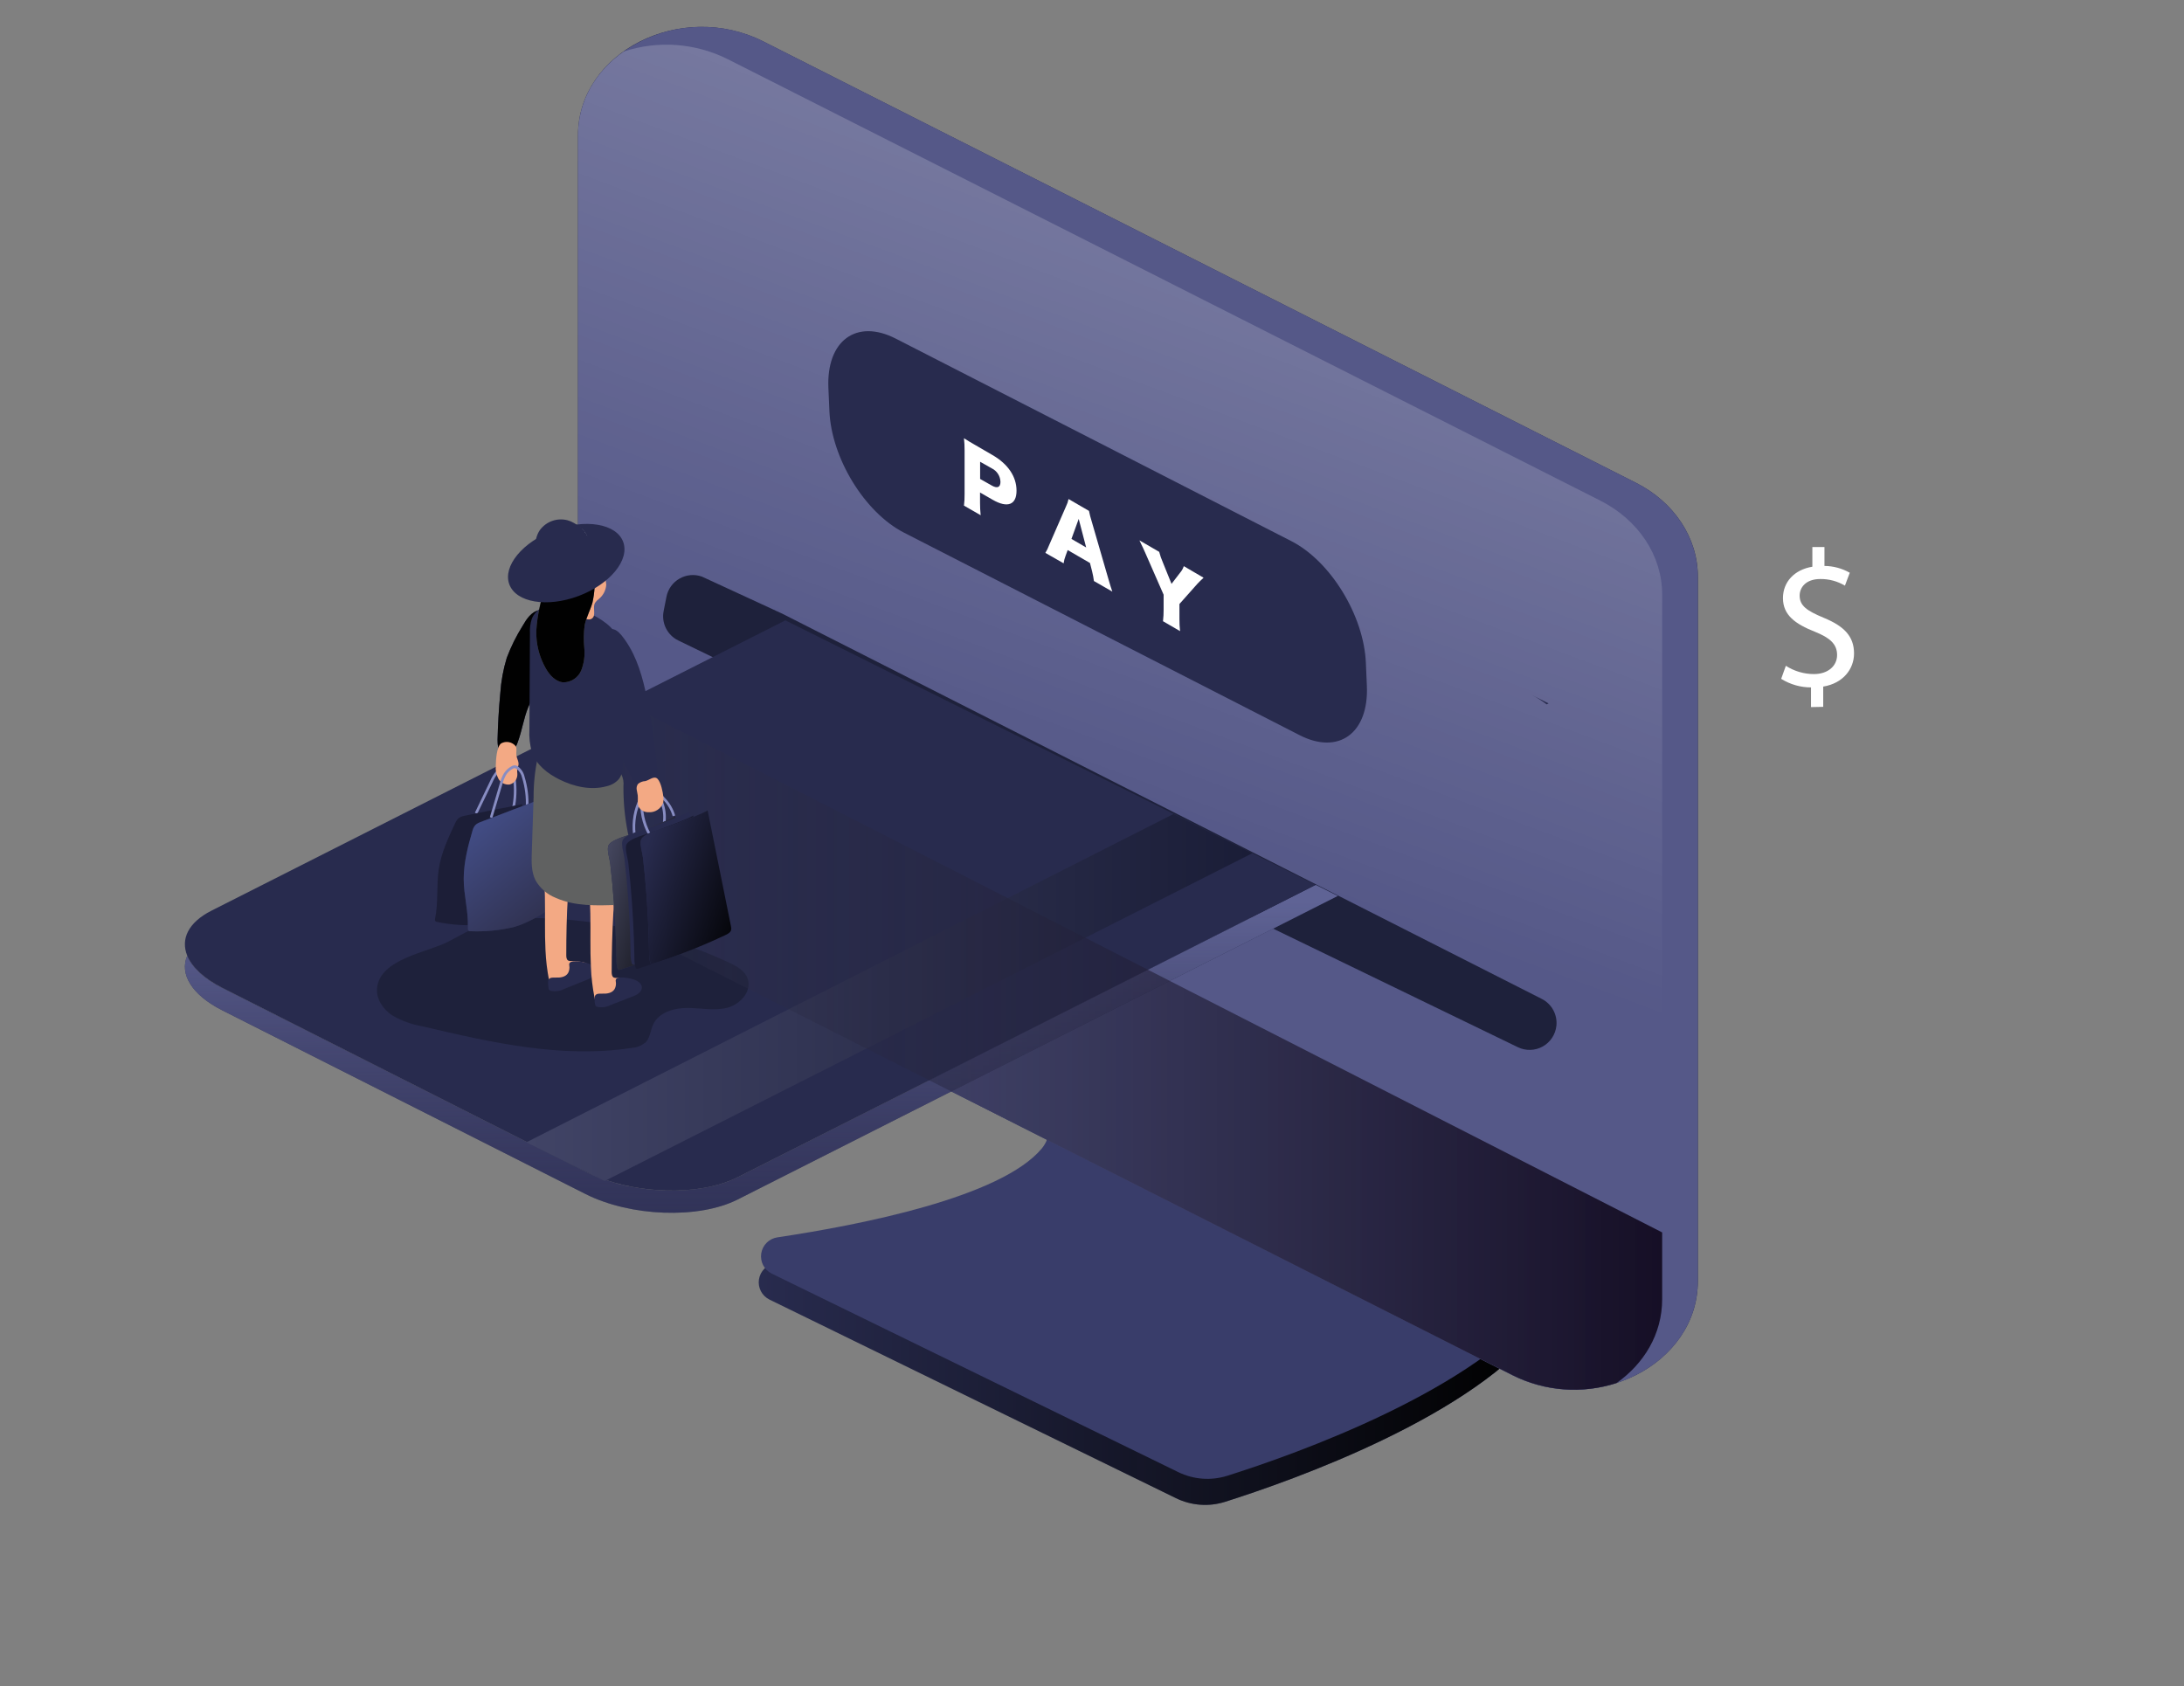 <?xml version="1.0" encoding="UTF-8" standalone="no"?><!-- Generator: Gravit.io --><svg xmlns="http://www.w3.org/2000/svg" xmlns:xlink="http://www.w3.org/1999/xlink" style="isolation:isolate" viewBox="0 0 527.26 407.09" width="527.26pt" height="407.09pt"><rect x="0" y="0" width="527.26" height="407.09" fill="#808080" stroke="none"/><defs><clipPath id="_clipPath_EhtouUIix3X1Z6zLaQTknLKsF7xdsK8I"><rect width="527.26" height="407.09"/></clipPath></defs><g clip-path="url(#_clipPath_EhtouUIix3X1Z6zLaQTknLKsF7xdsK8I)"><path d=" M 302.67 209.33 C 302.67 209.33 393.11 291.98 372.74 319.53 C 356.29 341.8 312.06 357.41 295.74 362.58 C 291.822 363.816 287.579 363.497 283.89 361.69 L 185.76 313.75 C 183.941 312.853 182.915 310.879 183.227 308.876 C 183.538 306.872 185.115 305.302 187.12 305 C 207.17 302 241 295.37 250.91 283.6 C 265.29 266.53 197.61 200.35 197.61 200.35 L 302.67 209.33 Z " fill="rgb(40,43,78)"/><linearGradient id="_lgradient_18" x1="-0" y1="0.5" x2="1" y2="0.5" gradientTransform="matrix(192.557,0,0,162.971,183.171,200.35)" gradientUnits="userSpaceOnUse"><stop offset="0%" stop-opacity="0" style="stop-color:rgb(1,1,1)"/><stop offset="95%" stop-opacity="1" style="stop-color:rgb(1,1,1)"/></linearGradient><path d=" M 302.67 209.33 C 302.67 209.33 393.11 291.98 372.74 319.53 C 356.29 341.8 312.06 357.41 295.74 362.58 C 291.822 363.816 287.579 363.497 283.89 361.69 L 185.76 313.75 C 183.941 312.853 182.915 310.879 183.227 308.876 C 183.538 306.872 185.115 305.302 187.12 305 C 207.17 302 241 295.37 250.91 283.6 C 265.29 266.53 197.61 200.35 197.61 200.35 L 302.67 209.33 Z " fill="url(#_lgradient_18)"/><path d=" M 303.27 203.04 C 303.27 203.04 393.7 285.69 373.34 313.24 C 356.88 335.51 312.66 351.12 296.29 356.29 C 292.372 357.526 288.129 357.207 284.44 355.4 L 186.31 307.48 C 184.491 306.583 183.465 304.609 183.777 302.606 C 184.088 300.602 185.665 299.032 187.67 298.73 C 207.72 295.73 241.55 289.1 251.46 277.33 C 265.84 260.26 198.16 194.08 198.16 194.08 L 303.27 203.04 Z " fill="rgb(57,61,106)"/><linearGradient id="_lgradient_19" x1="0" y1="0.5" x2="0.858" y2="-0.013" gradientTransform="matrix(119.94,0,0,69.17,244.57,267.88)" gradientUnits="userSpaceOnUse"><stop offset="100%" stop-opacity="0" style="stop-color:rgb(1,1,1)"/><stop offset="100%" stop-opacity="0.01" style="stop-color:rgb(1,1,1)"/></linearGradient><path d=" M 244.57 284.05 L 346.09 337.05 C 346.09 337.05 361.81 328.05 364.51 321.78 C 364.51 321.78 265.24 267.88 265.24 267.88 L 251.46 277.31 L 244.57 284.05 Z " fill="url(#_lgradient_19)"/><path d=" M 365.09 331.98 L 154.47 225.48 C 145.23 220.81 139.54 212.17 139.54 202.83 L 139.54 32.68 C 139.54 12.55 164.42 -0.04 184.32 10.03 L 394.97 116.57 C 404.21 121.24 409.9 129.88 409.9 139.22 L 409.9 309.32 C 409.87 329.48 384.97 342.04 365.09 331.98 Z " fill="rgb(40,43,78)"/><path d=" M 409.88 139.23 L 409.88 309.33 C 409.88 321.13 401.33 330.33 390.25 333.9 C 381.942 336.597 372.906 335.91 365.1 331.99 L 154.46 225.48 C 145.23 220.8 139.54 212.16 139.54 202.83 L 139.54 32.69 C 139.54 24.22 143.94 17.1 150.54 12.45 C 160.503 5.475 173.495 4.545 184.35 10.03 L 394.97 116.57 C 404.18 121.25 409.88 129.87 409.88 139.23 Z " fill="rgb(85,88,136)"/><linearGradient id="_lgradient_20" x1="0.475" y1="0.567" x2="0.844" y2="-0.65" gradientTransform="matrix(261.74,0,0,324.734,139.54,10.788)" gradientUnits="userSpaceOnUse"><stop offset="0%" stop-opacity="0" style="stop-color:rgb(255,255,255)"/><stop offset="66.25%" stop-opacity="0.37" style="stop-color:rgb(255,255,255)"/></linearGradient><path d=" M 401.28 143.53 L 401.28 313.63 C 401.28 322.12 396.86 329.24 390.28 333.9 C 381.972 336.597 372.936 335.91 365.13 331.99 L 154.46 225.48 C 145.23 220.8 139.54 212.16 139.54 202.83 L 139.54 32.69 C 139.54 24.22 143.94 17.1 150.54 12.45 C 158.87 9.704 167.949 10.38 175.78 14.33 L 386.36 120.87 C 395.59 125.55 401.28 134.17 401.28 143.53 Z " fill="url(#_lgradient_20)"/><path d=" M 188.88 148.17 L 372.23 241.17 C 374.617 242.388 376.014 244.943 375.75 247.61 L 375.75 247.61 C 375.542 249.727 374.311 251.607 372.455 252.646 C 370.6 253.685 368.353 253.75 366.44 252.82 L 163.76 154.63 C 161.092 153.338 159.636 150.406 160.22 147.5 L 160.9 144.06 C 161.268 142.211 162.421 140.612 164.06 139.68 C 165.699 138.747 167.662 138.572 169.44 139.2 C 169.44 139.2 188.62 148.04 188.88 148.17 Z " fill="rgb(30,33,59)"/><path d=" M 322.97 216.3 L 178.11 289.58 C 168.68 294.36 152.22 293.75 141.34 288.26 L 53.64 243.91 C 46.22 240.15 43.32 235.11 45.2 230.76 C 46.35 233.54 49.2 236.26 53.64 238.52 L 127.2 275.72 L 137.86 281.08 L 141.34 282.86 C 141.715 283.07 142.107 283.251 142.51 283.4 C 142.991 283.646 143.485 283.867 143.99 284.06 C 144.443 284.263 144.907 284.44 145.38 284.59 C 145.704 284.725 146.039 284.836 146.38 284.92 C 146.99 285.13 147.62 285.33 148.26 285.51 C 148.885 285.72 149.523 285.89 150.17 286.02 C 150.828 286.202 151.496 286.346 152.17 286.45 C 153.49 286.7 154.84 286.93 156.17 287.09 C 156.57 287.14 156.98 287.19 157.41 287.21 C 157.84 287.23 158.41 287.31 158.96 287.34 C 166.08 287.77 173.1 286.75 178.11 284.21 L 317.63 213.63 L 322.97 216.3 Z " fill="rgb(40,43,78)"/><linearGradient id="_lgradient_21" x1="0.467" y1="0.055" x2="0.484" y2="2.334" gradientTransform="matrix(278.327,0,0,79.175,44.643,213.63)" gradientUnits="userSpaceOnUse"><stop offset="0%" stop-opacity="1" style="stop-color:rgb(95,99,149)"/><stop offset="62.917%" stop-opacity="0.004" style="stop-color:rgb(52,50,87)"/></linearGradient><path d=" M 322.97 216.3 L 178.11 289.58 C 168.68 294.36 152.22 293.75 141.34 288.26 L 53.64 243.91 C 46.22 240.15 43.32 235.11 45.2 230.76 C 46.35 233.54 49.2 236.26 53.64 238.52 L 127.2 275.72 L 137.86 281.08 L 141.34 282.86 C 141.715 283.07 142.107 283.251 142.51 283.4 C 142.99 283.63 143.51 283.86 143.99 284.06 C 144.443 284.263 144.907 284.44 145.38 284.59 C 145.72 284.72 146.05 284.82 146.38 284.92 C 146.99 285.13 147.62 285.33 148.26 285.51 C 148.9 285.69 149.53 285.86 150.17 286.02 C 150.81 286.18 151.49 286.32 152.17 286.45 C 153.49 286.7 154.84 286.93 156.17 287.09 C 156.57 287.14 157.01 287.19 157.41 287.21 C 157.81 287.23 158.41 287.31 158.96 287.34 C 166.08 287.77 173.1 286.75 178.11 284.21 L 317.63 213.63 L 322.97 216.3 Z " fill="url(#_lgradient_21)"/><path d=" M 317.63 213.63 L 178.11 284.21 C 170.05 288.31 156.85 288.46 146.38 284.92 C 145.048 284.527 143.753 284.019 142.51 283.4 C 142.107 283.251 141.715 283.07 141.34 282.86 L 137.86 281.08 L 127.2 275.72 L 53.64 238.48 C 49.2 236.22 46.35 233.48 45.2 230.72 C 43.58 226.72 45.43 222.72 51.03 219.87 L 189.6 149.77 L 283.3 196.47 L 302.3 205.96 L 317.63 213.63 Z " fill="rgb(40,43,78)"/><path d=" M 91.02 238.65 C 90.81 241.23 92.49 243.65 94.66 245.12 C 96.909 246.431 99.375 247.328 101.94 247.77 C 118.52 251.67 135.59 255.58 152.43 253 C 153.735 252.929 154.978 252.422 155.96 251.56 C 156.96 250.44 157.04 248.74 157.68 247.35 C 159.02 244.41 162.68 243.35 165.94 243.35 C 169.2 243.35 172.47 244.1 175.6 243.29 C 178.73 242.48 181.6 239.29 180.48 236.21 C 179.76 234.27 177.75 233.21 175.87 232.33 C 159.934 224.951 142.528 221.296 124.97 221.64 C 117.65 221.84 114.31 224.14 108.17 227.36 C 103.24 229.95 91.61 231.48 91.02 238.65 Z " fill="rgb(30,33,59)"/><linearGradient id="_lgradient_22" x1="0" y1="0.5" x2="1" y2="0.5" gradientTransform="matrix(175.25,0,0,88.61,127.07,196.52)" gradientUnits="userSpaceOnUse"><stop offset="0%" stop-opacity="1" style="stop-color:rgb(65,68,102)"/><stop offset="100%" stop-opacity="1" style="stop-color:rgb(26,29,55)"/></linearGradient><path d=" M 283.3 196.52 L 302.32 206 L 146.37 284.93 L 145.99 285.13 L 142.51 283.4 L 137.85 281.08 L 127.07 275.77 L 127.2 275.72 L 283.3 196.52 L 283.3 196.52 Z " fill="url(#_lgradient_22)"/><linearGradient id="_lgradient_23" x1="0" y1="0.5" x2="0.838" y2="1.045" gradientTransform="matrix(4.12,0,0,2.29,369.73,167.76)" gradientUnits="userSpaceOnUse"><stop offset="100%" stop-opacity="0" style="stop-color:rgb(1,1,1)"/><stop offset="100%" stop-opacity="0.077" style="stop-color:rgb(1,1,1)"/></linearGradient><path d=" M 373.85 169.82 L 373.39 170.05 C 372.247 169.17 371.021 168.403 369.73 167.76 L 373.85 169.82 Z " fill="url(#_lgradient_23)"/><path d=" M 373.85 169.82 L 373.39 170.05 C 372.247 169.17 371.021 168.403 369.73 167.76 L 373.85 169.82 Z " fill="rgb(40,43,78)"/><linearGradient id="_lgradient_24" x1="0" y1="0.5" x2="1" y2="0.5" gradientTransform="matrix(261.74,0,0,171.202,139.54,164.32)" gradientUnits="userSpaceOnUse"><stop offset="0%" stop-opacity="0.24" style="stop-color:rgb(47,50,77)"/><stop offset="100%" stop-opacity="1" style="stop-color:rgb(22,15,38)"/></linearGradient><path d=" M 401.28 297.54 L 401.28 313.63 C 401.28 322.12 396.86 329.24 390.28 333.9 C 381.972 336.597 372.936 335.91 365.13 331.99 L 154.46 225.48 C 145.23 220.8 139.54 212.16 139.54 202.83 L 139.54 165.04 L 140.48 164.32 L 401.28 297.54 Z " fill="url(#_lgradient_24)"/><path d=" M 313.73 177.48 L 218.23 128.59 C 208.76 123.74 200.68 110.59 200.23 99.14 L 199.99 93.64 C 199.5 82.22 206.78 76.9 216.25 81.75 L 311.75 130.64 C 321.22 135.48 329.3 148.64 329.75 160.09 L 329.99 165.59 C 330.48 177 323.2 182.33 313.73 177.48 Z " fill="rgb(40,43,78)"/><path d=" M 232.72 122.07 C 232.835 121.141 232.885 120.206 232.87 119.27 L 232.87 108.73 C 232.877 107.751 232.827 106.773 232.72 105.8 C 233.6 106.35 234.28 106.8 235.49 107.47 L 239.62 109.87 C 243.36 112.03 245.41 115.08 245.41 118.47 C 245.41 121.86 243.26 122.75 239.6 120.63 L 236.6 118.9 L 236.6 121.39 C 236.599 122.392 236.65 123.393 236.75 124.39 L 232.72 122.07 Z  M 239.43 117.22 C 240.75 117.98 241.53 117.67 241.53 116.33 C 241.492 114.937 240.683 113.681 239.43 113.07 L 236.62 111.48 L 236.62 115.63 L 239.43 117.22 Z " fill="rgb(255,255,255)"/><path d=" M 264.1 140.28 C 263.993 139.486 263.842 138.698 263.65 137.92 L 263.14 135.92 L 257.76 132.8 L 257.26 134.16 C 257.027 134.752 256.866 135.37 256.78 136 L 252.37 133.48 C 252.73 132.894 253.031 132.275 253.27 131.63 L 257.35 122.27 C 257.634 121.703 257.842 121.101 257.97 120.48 L 262.9 123.34 C 263.068 124.178 263.282 125.006 263.54 125.82 L 267.63 139.92 C 267.99 141.16 268.29 142.14 268.54 142.83 L 264.1 140.28 Z  M 260.42 125.28 L 258.67 130.11 L 262.22 132.17 L 260.42 125.28 Z " fill="rgb(255,255,255)"/><path d=" M 284.74 149.37 C 284.731 150.372 284.781 151.374 284.89 152.37 L 280.77 149.98 C 280.877 149.051 280.927 148.116 280.92 147.18 L 280.92 143.58 L 276.59 133.7 C 276.25 132.89 275.83 132.01 275.08 130.46 L 279.85 133.23 C 280.076 134.106 280.374 134.962 280.74 135.79 L 282.83 140.96 L 284.92 138.24 C 285.314 137.785 285.61 137.254 285.79 136.68 L 290.57 139.48 C 290.02 139.98 289.3 140.68 289.06 140.96 L 284.74 145.82 L 284.74 149.37 Z " fill="rgb(255,255,255)"/><path d=" M 115.22 196.48 L 114.65 196.21 L 118.31 188.59 C 118.659 187.765 119.124 186.994 119.69 186.3 C 120.264 185.654 120.999 185.171 121.82 184.9 C 122.01 184.834 122.209 184.797 122.41 184.79 C 122.734 184.816 123.04 184.95 123.28 185.17 C 124.011 185.917 124.441 186.906 124.49 187.95 C 124.829 190.431 124.731 192.953 124.2 195.4 L 123.58 195.27 C 124.101 192.896 124.199 190.448 123.87 188.04 C 123.839 187.148 123.484 186.298 122.87 185.65 C 122.742 185.519 122.572 185.438 122.39 185.42 L 122.39 185.42 C 122.27 185.422 122.152 185.446 122.04 185.49 C 121.322 185.727 120.679 186.152 120.18 186.72 C 119.655 187.37 119.224 188.09 118.9 188.86 L 115.22 196.48 Z " fill="rgb(136,141,195)"/><path d=" M 126.05 194.09 Q 126.18 198.99 126.43 203.9 C 126.49 208.381 127.114 212.836 128.29 217.16 C 128.521 217.646 128.546 218.205 128.36 218.71 C 128.122 219.037 127.791 219.285 127.41 219.42 C 123.75 221.11 120.01 222.81 116.01 223.28 C 112.512 223.53 108.995 223.298 105.56 222.59 C 105.425 222.577 105.295 222.533 105.18 222.46 C 104.96 222.28 105 221.93 105.06 221.65 C 105.85 217.79 105.34 213.77 105.92 209.87 C 106.5 205.97 108.22 202.27 109.92 198.66 C 110.66 197.09 111.5 197.09 113.19 196.74 L 119.31 195.48 C 119.87 195.36 126.05 194.26 126.05 194.09 Z " fill="rgb(40,43,78)"/><path d=" M 126.05 194.09 Q 126.18 198.99 126.43 203.9 C 126.49 208.381 127.114 212.836 128.29 217.16 C 128.521 217.646 128.546 218.205 128.36 218.71 C 128.122 219.037 127.791 219.285 127.41 219.42 C 123.75 221.11 120.01 222.81 116.01 223.28 C 112.512 223.53 108.995 223.298 105.56 222.59 C 105.425 222.577 105.295 222.533 105.18 222.46 C 104.96 222.28 105 221.93 105.06 221.65 C 105.85 217.79 105.34 213.77 105.92 209.87 C 106.5 205.97 108.22 202.27 109.92 198.66 C 110.66 197.09 111.5 197.09 113.19 196.74 L 119.31 195.48 C 119.87 195.36 126.05 194.26 126.05 194.09 Z " fill="rgb(28,30,55)"/><path d=" M 130.17 147.33 C 128.3 147.65 127.11 149.46 126.17 151.1 C 124.636 153.541 123.353 156.131 122.34 158.83 C 121.495 161.608 120.971 164.473 120.78 167.37 C 120.43 171.1 120.21 174.83 120.12 178.58 C 120.12 179.76 120.2 181.18 121.24 181.76 C 122.07 182.141 123.049 181.97 123.7 181.33 C 124.327 180.687 124.787 179.901 125.04 179.04 C 126.04 176.32 126.43 173.42 127.52 170.75 C 128.21 169.04 129.16 167.45 129.93 165.75 C 132.531 159.754 132.71 152.985 130.43 146.86 L 130.17 147.33 Z " fill="rgb(40,43,78)"/><linearGradient id="_lgradient_25" x1="0" y1="0.5" x2="0.993" y2="0.38" gradientTransform="matrix(11.899,0,0,35.101,120.12,146.86)" gradientUnits="userSpaceOnUse"><stop offset="100%" stop-opacity="1" style="stop-color:rgb(1,1,1)"/><stop offset="100%" stop-opacity="0.952" style="stop-color:rgb(1,1,1)"/></linearGradient><path d=" M 130.17 147.33 C 128.3 147.65 127.11 149.46 126.17 151.1 C 124.636 153.541 123.353 156.131 122.34 158.83 C 121.495 161.608 120.971 164.473 120.78 167.37 C 120.43 171.1 120.21 174.83 120.12 178.58 C 120.12 179.76 120.2 181.18 121.24 181.76 C 122.07 182.141 123.049 181.97 123.7 181.33 C 124.327 180.687 124.787 179.901 125.04 179.04 C 126.04 176.32 126.43 173.42 127.52 170.75 C 128.21 169.04 129.16 167.45 129.93 165.75 C 132.531 159.754 132.71 152.985 130.43 146.86 L 130.17 147.33 Z " fill="url(#_lgradient_25)"/><path d=" M 119.69 184.89 C 119.595 185.97 119.818 187.054 120.33 188.01 C 120.859 188.984 121.93 189.535 123.03 189.4 C 124.175 189.107 124.956 188.05 124.9 186.87 C 124.835 186.412 124.835 185.948 124.9 185.49 C 124.96 185.25 125.09 185.03 125.15 184.79 C 125.35 183.98 124.77 183.18 124.67 182.35 C 124.57 181.52 124.85 180.83 124.52 180.17 C 123.664 179.104 122.163 178.812 120.97 179.48 C 119.85 180.36 119.73 183.61 119.69 184.89 Z " fill="rgb(243,169,132)"/><path d=" M 118.86 197.48 L 118.26 197.3 L 120.65 189.19 C 120.862 188.319 121.198 187.484 121.65 186.71 C 122.114 185.982 122.758 185.386 123.52 184.98 C 123.698 184.882 123.89 184.814 124.09 184.78 C 124.411 184.75 124.732 184.831 125 185.01 C 125.849 185.628 126.438 186.541 126.65 187.57 C 127.381 189.965 127.689 192.469 127.56 194.97 L 126.93 194.97 C 127.059 192.544 126.761 190.113 126.05 187.79 C 125.872 186.919 125.386 186.141 124.68 185.6 C 124.534 185.489 124.353 185.435 124.17 185.45 C 124.043 185.47 123.921 185.514 123.81 185.58 C 123.146 185.931 122.585 186.448 122.18 187.08 C 121.771 187.812 121.462 188.596 121.26 189.41 L 118.86 197.48 Z " fill="rgb(136,141,195)"/><path d=" M 129.16 193.39 C 129.78 196.61 130.44 199.82 131.16 203.02 C 131.946 207.436 133.29 211.734 135.16 215.81 C 135.467 216.253 135.582 216.801 135.48 217.33 C 135.302 217.695 135.011 217.993 134.65 218.18 C 131.31 220.43 127.9 222.72 124.02 223.82 C 120.609 224.629 117.103 224.965 113.6 224.82 C 113.464 224.836 113.326 224.815 113.2 224.76 C 112.95 224.61 112.94 224.27 112.95 223.98 C 113.12 220.04 111.95 216.16 111.95 212.22 C 111.95 208.28 112.95 204.34 114.08 200.51 C 114.56 198.84 115.39 198.71 117 198.09 L 122.83 195.87 C 123.27 195.64 129.2 193.57 129.16 193.39 Z " fill="rgb(40,43,78)"/><linearGradient id="_lgradient_26" x1="0.696" y1="0.909" x2="0.176" y2="0.083" gradientTransform="matrix(23.567,0,0,31.463,111.95,193.39)" gradientUnits="userSpaceOnUse"><stop offset="0%" stop-opacity="1" style="stop-color:rgb(49,51,83)"/><stop offset="100%" stop-opacity="1" style="stop-color:rgb(67,78,136)"/></linearGradient><path d=" M 129.16 193.39 C 129.78 196.61 130.44 199.82 131.16 203.02 C 131.946 207.436 133.29 211.734 135.16 215.81 C 135.467 216.253 135.582 216.801 135.48 217.33 C 135.302 217.695 135.011 217.993 134.65 218.18 C 131.31 220.43 127.9 222.72 124.02 223.82 C 120.609 224.629 117.103 224.965 113.6 224.82 C 113.464 224.836 113.326 224.815 113.2 224.76 C 112.95 224.61 112.94 224.27 112.95 223.98 C 113.12 220.04 111.95 216.16 111.95 212.22 C 111.95 208.28 112.95 204.34 114.08 200.51 C 114.56 198.84 115.39 198.71 117 198.09 L 122.83 195.87 C 123.27 195.64 129.2 193.57 129.16 193.39 Z " fill="url(#_lgradient_26)"/><path d=" M 132.55 236.64 C 132.584 236.996 132.735 237.33 132.98 237.59 C 133.334 237.831 133.768 237.925 134.19 237.85 C 136.64 237.664 138.993 236.818 141 235.4 C 141.77 234.85 142.56 233.89 142.1 233.07 C 141.768 232.637 141.273 232.359 140.73 232.3 C 139.801 232.093 138.851 231.996 137.9 232.01 C 137.659 232.038 137.414 232.004 137.19 231.91 C 136.77 231.68 136.71 231.11 136.71 230.63 C 136.71 225.86 136.8 221.08 137.1 216.32 C 137.215 215.255 137.195 214.18 137.04 213.12 C 136.87 212.047 136.285 211.084 135.41 210.44 C 134.33 209.74 132.01 209.83 131.36 211.17 C 131.09 211.74 131.36 212.53 131.41 213.17 C 131.5 214.27 131.52 215.38 131.55 216.48 C 131.64 220.79 131.47 225.1 131.69 229.4 C 131.798 231.831 132.086 234.251 132.55 236.64 L 132.55 236.64 Z " fill="rgb(243,169,132)"/><path d=" M 137.52 232.48 C 137.407 232.673 137.378 232.905 137.44 233.12 C 137.545 233.737 137.44 234.371 137.14 234.92 C 136.53 235.92 135.21 236.07 134.08 236.01 C 133.5 236.01 132.81 235.96 132.48 236.44 C 132.332 236.719 132.276 237.037 132.32 237.35 C 132.32 237.75 132.37 238.15 132.43 238.55 C 132.438 238.688 132.479 238.822 132.55 238.94 C 132.65 239.063 132.787 239.151 132.94 239.19 C 134.058 239.439 135.229 239.279 136.24 238.74 L 141.87 236.48 C 143.87 235.69 144.59 233.88 142.33 232.74 C 141.44 232.31 138.17 231.62 137.52 232.48 Z " fill="rgb(40,43,78)"/><linearGradient id="_lgradient_27" x1="0" y1="0.5" x2="0.189" y2="1.482" gradientTransform="matrix(11.422,0,0,7.235,132.305,232.069)" gradientUnits="userSpaceOnUse"><stop offset="100%" stop-opacity="0" style="stop-color:rgb(1,1,1)"/><stop offset="100%" stop-opacity="0.101" style="stop-color:rgb(1,1,1)"/></linearGradient><path d=" M 137.52 232.48 C 137.407 232.673 137.378 232.905 137.44 233.12 C 137.545 233.737 137.44 234.371 137.14 234.92 C 136.53 235.92 135.21 236.07 134.08 236.01 C 133.5 236.01 132.81 235.96 132.48 236.44 C 132.332 236.719 132.276 237.037 132.32 237.35 C 132.32 237.75 132.37 238.15 132.43 238.55 C 132.438 238.688 132.479 238.822 132.55 238.94 C 132.65 239.063 132.787 239.151 132.94 239.19 C 134.058 239.439 135.229 239.279 136.24 238.74 L 141.87 236.48 C 143.87 235.69 144.59 233.88 142.33 232.74 C 141.44 232.31 138.17 231.62 137.52 232.48 Z " fill="url(#_lgradient_27)"/><path d=" M 143.51 240.76 C 143.537 241.132 143.688 241.484 143.94 241.76 C 144.294 242 144.729 242.09 145.15 242.01 C 147.611 241.803 149.969 240.928 151.97 239.48 C 152.74 238.94 153.53 237.98 153.06 237.16 C 152.732 236.726 152.241 236.444 151.7 236.38 C 150.771 236.177 149.821 236.083 148.87 236.1 C 148.628 236.125 148.383 236.087 148.16 235.99 C 147.74 235.77 147.68 235.19 147.67 234.71 Q 147.67 227.56 148.07 220.41 C 148.187 219.342 148.163 218.262 148 217.2 C 147.838 216.13 147.254 215.168 146.38 214.53 C 145.3 213.82 142.98 213.92 142.33 215.26 C 142.06 215.82 142.33 216.61 142.38 217.26 C 142.46 218.36 142.49 219.46 142.52 220.56 C 142.61 224.87 142.44 229.18 142.66 233.49 C 142.758 235.931 143.042 238.362 143.51 240.76 L 143.51 240.76 Z " fill="rgb(243,169,132)"/><path d=" M 148.75 236.36 C 148.637 236.553 148.608 236.785 148.67 237 C 148.775 237.617 148.67 238.251 148.37 238.8 C 147.76 239.8 146.44 239.95 145.31 239.89 C 144.73 239.89 144.04 239.84 143.71 240.32 C 143.562 240.599 143.506 240.917 143.55 241.23 C 143.55 241.63 143.55 242.03 143.66 242.43 C 143.668 242.568 143.709 242.702 143.78 242.82 C 143.88 242.943 144.017 243.031 144.17 243.07 C 145.288 243.319 146.459 243.159 147.47 242.62 L 153.1 240.43 C 155.1 239.64 155.82 237.83 153.56 236.69 C 152.67 236.24 149.4 235.55 148.75 236.36 Z " fill="rgb(40,43,78)"/><linearGradient id="_lgradient_28" x1="0" y1="0.5" x2="0.075" y2="1.497" gradientTransform="matrix(11.422,0,0,7.199,143.535,235.986)" gradientUnits="userSpaceOnUse"><stop offset="100%" stop-opacity="0" style="stop-color:rgb(1,1,1)"/><stop offset="100%" stop-opacity="0.07" style="stop-color:rgb(1,1,1)"/></linearGradient><path d=" M 148.75 236.36 C 148.637 236.553 148.608 236.785 148.67 237 C 148.775 237.617 148.67 238.251 148.37 238.8 C 147.76 239.8 146.44 239.95 145.31 239.89 C 144.73 239.89 144.04 239.84 143.71 240.32 C 143.562 240.599 143.506 240.917 143.55 241.23 C 143.55 241.63 143.55 242.03 143.66 242.43 C 143.668 242.568 143.709 242.702 143.78 242.82 C 143.88 242.943 144.017 243.031 144.17 243.07 C 145.288 243.319 146.459 243.159 147.47 242.62 L 153.1 240.43 C 155.1 239.64 155.82 237.83 153.56 236.69 C 152.67 236.24 149.4 235.55 148.75 236.36 Z " fill="url(#_lgradient_28)"/><path d=" M 129.87 182.65 C 129.16 185.871 128.808 189.161 128.82 192.46 L 128.38 205.85 C 128.31 208.11 128.26 210.47 129.26 212.49 C 130.36 214.44 132.097 215.951 134.18 216.77 C 138.8 218.83 144.06 218.66 149.11 218.46 C 150.109 218.511 151.103 218.282 151.98 217.8 C 153.15 217 153.49 215.45 153.58 214.05 C 153.84 209.67 152.45 205.39 151.58 201.05 C 150.839 197.363 150.48 193.61 150.51 189.85 C 150.631 188.816 150.435 187.77 149.95 186.85 C 149.51 186.303 148.953 185.863 148.32 185.56 C 145.153 183.785 141.799 182.367 138.32 181.33 C 136.491 180.666 134.532 180.44 132.6 180.67 C 131.51 180.92 130.17 181.53 129.87 182.65 Z " fill="rgb(96,97,97)"/><linearGradient id="_lgradient_29" x1="0" y1="0.5" x2="1" y2="0.5" gradientTransform="matrix(25.265,0,0,37.99,128.347,180.583)" gradientUnits="userSpaceOnUse"><stop offset="100%" stop-opacity="0" style="stop-color:rgb(1,1,1)"/><stop offset="100%" stop-opacity="0.042" style="stop-color:rgb(1,1,1)"/></linearGradient><path d=" M 129.87 182.65 C 129.16 185.871 128.808 189.161 128.82 192.46 L 128.38 205.85 C 128.31 208.11 128.26 210.47 129.26 212.49 C 130.36 214.44 132.097 215.951 134.18 216.77 C 138.8 218.83 144.06 218.66 149.11 218.46 C 150.109 218.511 151.103 218.282 151.98 217.8 C 153.15 217 153.49 215.45 153.58 214.05 C 153.84 209.67 152.45 205.39 151.58 201.05 C 150.839 197.363 150.48 193.61 150.51 189.85 C 150.631 188.816 150.435 187.77 149.95 186.85 C 149.51 186.303 148.953 185.863 148.32 185.56 C 145.153 183.785 141.799 182.367 138.32 181.33 C 136.491 180.666 134.532 180.44 132.6 180.67 C 131.51 180.92 130.17 181.53 129.87 182.65 Z " fill="url(#_lgradient_29)"/><path d=" M 143.16 148.48 C 140.67 147.17 138.09 145.83 135.28 145.66 C 132.47 145.49 129.36 146.81 128.37 149.45 C 128.016 150.578 127.87 151.76 127.94 152.94 L 127.81 176.05 C 127.692 177.946 127.905 179.847 128.44 181.67 C 129.5 184.67 132.19 186.75 135.02 188.17 C 138.55 189.93 142.68 190.87 146.48 189.81 C 147.609 189.561 148.631 188.963 149.4 188.1 C 150.4 186.83 150.4 185.1 150.4 183.48 L 150.23 159.48 C 150.254 158.359 150.177 157.238 150 156.13 C 149.26 152.38 146.35 150.13 143.16 148.48 Z " fill="rgb(40,43,78)"/><linearGradient id="_lgradient_30" x1="0" y1="0.5" x2="0.152" y2="-0.488" gradientTransform="matrix(22.622,0,0,44.611,127.778,145.645)" gradientUnits="userSpaceOnUse"><stop offset="0%" stop-opacity="0" style="stop-color:rgb(1,1,1)"/></linearGradient><path d=" M 143.16 148.48 C 140.67 147.17 138.09 145.83 135.28 145.66 C 132.47 145.49 129.36 146.81 128.37 149.45 C 128.016 150.578 127.87 151.76 127.94 152.94 L 127.81 176.05 C 127.692 177.946 127.905 179.847 128.44 181.67 C 129.5 184.67 132.19 186.75 135.02 188.17 C 138.55 189.93 142.68 190.87 146.48 189.81 C 147.609 189.561 148.631 188.963 149.4 188.1 C 150.4 186.83 150.4 185.1 150.4 183.48 L 150.23 159.48 C 150.254 158.359 150.177 157.238 150 156.13 C 149.26 152.38 146.35 150.13 143.16 148.48 Z " fill="url(#_lgradient_30)"/><path d=" M 146.36 141.16 C 146.275 142.473 145.657 143.694 144.65 144.54 C 144.261 144.812 143.922 145.151 143.65 145.54 C 143.16 146.42 143.59 147.54 143.4 148.54 C 143.293 149.196 142.677 149.642 142.02 149.54 C 140.771 149.472 139.642 148.775 139.02 147.69 C 138.412 146.598 138.05 145.386 137.96 144.14 C 137.737 142.345 137.693 140.533 137.83 138.73 C 137.865 137.614 138.13 136.518 138.61 135.51 C 139.458 133.891 141.23 132.979 143.04 133.23 C 144.488 133.53 145.61 134.676 145.88 136.13 C 146 136.84 145.88 137.58 145.93 138.29 C 146.134 139.237 146.277 140.195 146.36 141.16 L 146.36 141.16 Z " fill="rgb(243,169,132)"/><path d=" M 130.3 146.48 C 129.863 148.397 129.586 150.347 129.47 152.31 C 129.395 155.482 130.187 158.615 131.76 161.37 C 132.69 162.99 134.11 164.58 135.98 164.74 C 137.876 164.745 139.588 163.609 140.32 161.86 C 140.997 160.128 141.25 158.26 141.06 156.41 C 140.868 154.569 140.901 152.712 141.16 150.88 C 141.55 149.01 142.51 147.32 143.03 145.48 C 143.575 143.023 143.717 140.493 143.45 137.99 C 143.465 137.412 143.349 136.837 143.11 136.31 C 142.793 135.804 142.338 135.398 141.8 135.14 C 139.242 133.755 136.173 133.692 133.56 134.97 C 131.46 136.03 131.24 137.37 131.49 139.38 C 131.76 141.55 130.74 144.24 130.3 146.48 Z " fill="rgb(96,97,97)"/><linearGradient id="_lgradient_31" x1="0" y1="0.5" x2="0.281" y2="-0.46" gradientTransform="matrix(14.116,0,0,30.686,129.465,134.054)" gradientUnits="userSpaceOnUse"><stop offset="0%" stop-opacity="1" style="stop-color:rgb(1,1,1)"/></linearGradient><path d=" M 130.3 146.48 C 129.863 148.397 129.586 150.347 129.47 152.31 C 129.395 155.482 130.187 158.615 131.76 161.37 C 132.69 162.99 134.11 164.58 135.98 164.74 C 137.876 164.745 139.588 163.609 140.32 161.86 C 140.997 160.128 141.25 158.26 141.06 156.41 C 140.868 154.569 140.901 152.712 141.16 150.88 C 141.55 149.01 142.51 147.32 143.03 145.48 C 143.575 143.023 143.717 140.493 143.45 137.99 C 143.465 137.412 143.349 136.837 143.11 136.31 C 142.793 135.804 142.338 135.398 141.8 135.14 C 139.242 133.755 136.173 133.692 133.56 134.97 C 131.46 136.03 131.24 137.37 131.49 139.38 C 131.76 141.55 130.74 144.24 130.3 146.48 Z " fill="url(#_lgradient_31)"/><path d=" M 122.965 141.095 C 121.323 136.712 126.145 130.848 133.727 128.007 C 141.309 125.166 148.798 126.418 150.44 130.801 C 152.082 135.184 147.26 141.048 139.678 143.889 C 132.096 146.73 124.607 145.478 122.965 141.095 Z " fill="rgb(40,43,78)"/><linearGradient id="_lgradient_32" x1="0" y1="0.5" x2="0.933" y2="0.141" gradientTransform="matrix(27.475,-10.294,5.951,15.882,119.872,133.053)" gradientUnits="userSpaceOnUse"><stop offset="100%" stop-opacity="0" style="stop-color:rgb(255,255,255)"/><stop offset="100%" stop-opacity="0.094" style="stop-color:rgb(255,255,255)"/></linearGradient><path d=" M 122.847 140.994 C 121.205 136.611 126.028 130.746 133.61 127.906 C 141.191 125.065 148.68 126.317 150.322 130.699 C 151.964 135.082 147.142 140.947 139.56 143.787 C 131.978 146.628 124.49 145.376 122.847 140.994 Z " fill="url(#_lgradient_32)"/><path d=" M 156.18 168.48 C 157.589 175.292 158.501 182.196 158.91 189.14 C 158.98 190.29 158.91 191.67 157.96 192.3 C 157.183 192.719 156.233 192.645 155.53 192.11 C 154.845 191.568 154.282 190.886 153.88 190.11 C 150.06 183.85 147.52 176.9 145.35 169.89 C 144.241 166.792 143.627 163.539 143.53 160.25 C 143.58 157.82 144.19 154.84 145.85 152.96 C 147.97 150.55 149.6 152.66 151.02 154.68 C 153.86 158.77 155.19 163.71 156.18 168.48 Z " fill="rgb(40,43,78)"/><linearGradient id="_lgradient_33" x1="0" y1="0.5" x2="0.713" y2="-0.201" gradientTransform="matrix(15.4,0,0,40.686,143.53,151.884)" gradientUnits="userSpaceOnUse"><stop offset="0%" stop-opacity="0" style="stop-color:rgb(1,1,1)"/></linearGradient><path d=" M 156.18 168.48 C 157.589 175.292 158.501 182.196 158.91 189.14 C 158.98 190.29 158.91 191.67 157.96 192.3 C 157.183 192.719 156.233 192.645 155.53 192.11 C 154.845 191.568 154.282 190.886 153.88 190.11 C 150.06 183.85 147.52 176.9 145.35 169.89 C 144.241 166.792 143.627 163.539 143.53 160.25 C 143.58 157.82 144.19 154.84 145.85 152.96 C 147.97 150.55 149.6 152.66 151.02 154.68 C 153.86 158.77 155.19 163.71 156.18 168.48 Z " fill="url(#_lgradient_33)"/><path d=" M 137.04 125.61 C 134.529 124.946 131.867 125.886 130.33 127.98 C 128.88 130.12 129.04 132.98 129.79 135.46 C 129.881 135.847 130.091 136.197 130.39 136.46 C 130.693 136.64 131.038 136.736 131.39 136.74 C 133.39 136.95 135.47 137.13 137.29 136.31 C 139.11 135.49 142.11 132.57 142.1 130.55 C 142.04 128.36 138.91 126.11 137.04 125.61 Z " fill="rgb(40,43,78)"/><linearGradient id="_lgradient_34" x1="0" y1="0.5" x2="0.881" y2="0.028" gradientTransform="matrix(12.77,0,0,9.555,129.29,127.42)" gradientUnits="userSpaceOnUse"><stop offset="100%" stop-opacity="0" style="stop-color:rgb(255,255,255)"/><stop offset="100%" stop-opacity="0.138" style="stop-color:rgb(255,255,255)"/></linearGradient><path d=" M 142.06 130.58 C 142.06 132.58 138.97 135.58 137.24 136.35 C 135.344 137.002 133.31 137.147 131.34 136.77 C 130.99 136.772 130.645 136.683 130.34 136.51 C 130.048 136.221 129.84 135.858 129.74 135.46 C 129.544 134.781 129.394 134.089 129.29 133.39 C 129.363 133.402 129.437 133.402 129.51 133.39 C 131.51 133.58 133.6 133.77 135.42 132.94 C 137.08 132.21 140.01 129.43 140.2 127.42 C 141.234 128.168 141.908 129.313 142.06 130.58 L 142.06 130.58 Z " fill="url(#_lgradient_34)"/><linearGradient id="_lgradient_35" x1="0" y1="0.5" x2="0.883" y2="0.031" gradientTransform="matrix(11.034,0,0,8.156,129.206,125.458)" gradientUnits="userSpaceOnUse"><stop offset="100%" stop-opacity="0" style="stop-color:rgb(255,255,255)"/><stop offset="100%" stop-opacity="0.185" style="stop-color:rgb(255,255,255)"/></linearGradient><path d=" M 140.24 127.48 C 140.05 129.48 137.12 132.27 135.46 133 C 133.64 133.83 131.53 133.64 129.55 133.45 C 129.477 133.462 129.403 133.462 129.33 133.45 C 128.992 131.588 129.348 129.667 130.33 128.05 C 131.864 125.957 134.518 125.011 137.03 125.66 C 138.22 126.025 139.316 126.646 140.24 127.48 L 140.24 127.48 Z " fill="url(#_lgradient_35)"/><path d=" M 152.83 201.37 C 152.468 198.372 153.004 195.333 154.37 192.64 C 154.569 192.212 154.847 191.825 155.19 191.5 C 156.169 190.77 157.511 190.77 158.49 191.5 C 159.378 192.196 160.011 193.166 160.29 194.26 C 160.772 195.796 160.878 197.425 160.6 199.01 L 159.98 198.9 C 160.24 197.415 160.14 195.889 159.69 194.45 C 159.454 193.487 158.905 192.629 158.13 192.01 C 157.376 191.461 156.354 191.461 155.6 192.01 C 155.317 192.299 155.089 192.638 154.93 193.01 C 153.618 195.588 153.102 198.498 153.45 201.37 L 152.83 201.37 Z " fill="rgb(136,141,195)"/><path d=" M 162.97 197.07 L 168.63 225.07 C 168.69 225.36 168.69 225.66 168.63 225.95 C 168.49 226.53 167.91 226.87 167.38 227.14 C 161.635 229.864 155.715 232.203 149.66 234.14 C 149.541 234.184 149.409 234.184 149.29 234.14 C 149.19 234.071 149.119 233.968 149.09 233.85 C 148.872 233.076 148.777 232.273 148.81 231.47 Q 148.66 222.29 147.81 213.15 C 147.67 211.61 147.51 210.08 147.33 208.55 C 147.2 207.39 146.54 205.43 146.82 204.32 C 147.25 202.62 152.11 201.61 153.68 200.97 C 154.49 200.65 162.97 197.48 162.97 197.07 Z " fill="rgb(40,43,78)"/><linearGradient id="_lgradient_36" x1="-0.148" y1="0.493" x2="0.901" y2="1.026" gradientTransform="matrix(21.923,0,0,37.103,146.751,197.07)" gradientUnits="userSpaceOnUse"><stop offset="0%" stop-opacity="1" style="stop-color:rgb(68,70,94)"/><stop offset="100%" stop-opacity="1" style="stop-color:rgb(0,0,0)"/></linearGradient><path d=" M 162.97 197.07 L 168.63 225.07 C 168.69 225.36 168.69 225.66 168.63 225.95 C 168.49 226.53 167.91 226.87 167.38 227.14 C 161.635 229.864 155.715 232.203 149.66 234.14 C 149.541 234.184 149.409 234.184 149.29 234.14 C 149.19 234.071 149.119 233.968 149.09 233.85 C 148.872 233.076 148.777 232.273 148.81 231.47 Q 148.66 222.29 147.81 213.15 C 147.67 211.61 147.51 210.08 147.33 208.55 C 147.2 207.39 146.54 205.43 146.82 204.32 C 147.25 202.62 152.11 201.61 153.68 200.97 C 154.49 200.65 162.97 197.48 162.97 197.07 Z " fill="url(#_lgradient_36)"/><path d=" M 166.4 195.84 L 172.06 223.79 C 172.125 224.083 172.125 224.387 172.06 224.68 C 171.92 225.26 171.34 225.6 170.81 225.87 C 165.065 228.594 159.146 230.933 153.09 232.87 C 152.972 232.919 152.838 232.919 152.72 232.87 C 152.616 232.805 152.543 232.7 152.52 232.58 C 152.302 231.806 152.207 231.003 152.24 230.2 C 152.14 224.09 151.8 217.97 151.24 211.88 C 151.1 210.35 150.94 208.81 150.76 207.28 C 150.63 206.13 149.97 204.17 150.25 203.06 C 150.68 201.36 155.54 200.34 157.11 199.7 C 157.97 199.41 166.47 196.2 166.4 195.84 Z " fill="rgb(40,43,78)"/><path d=" M 157.02 202.42 C 155.38 199.885 154.531 196.919 154.58 193.9 C 154.571 193.426 154.649 192.955 154.81 192.51 C 155.365 191.403 156.599 190.811 157.81 191.07 C 158.914 191.305 159.91 191.899 160.64 192.76 C 161.742 193.931 162.551 195.346 163 196.89 L 162.4 197.06 C 161.975 195.613 161.215 194.287 160.18 193.19 C 159.544 192.43 158.676 191.9 157.71 191.68 C 156.793 191.505 155.868 191.941 155.42 192.76 C 155.291 193.129 155.231 193.519 155.24 193.91 C 155.187 196.806 156.002 199.651 157.58 202.08 L 157.02 202.42 Z " fill="rgb(136,141,195)"/><path d=" M 167.33 196.85 L 172.97 224.8 C 173.035 225.093 173.035 225.397 172.97 225.69 C 172.84 226.27 172.25 226.61 171.72 226.88 C 165.975 229.604 160.056 231.943 154 233.88 C 153.886 233.934 153.754 233.934 153.64 233.88 C 153.536 233.815 153.463 233.71 153.44 233.59 C 153.221 232.817 153.127 232.013 153.16 231.21 C 153.06 225.1 152.72 218.98 152.16 212.89 C 152.01 211.36 151.85 209.82 151.68 208.29 C 151.54 207.14 150.89 205.18 151.17 204.07 C 151.6 202.37 156.45 201.35 158.03 200.71 C 158.91 200.42 167.41 197.21 167.33 196.85 Z " fill="rgb(26,28,51)"/><path d=" M 170.82 195.61 L 176.47 223.61 C 176.552 223.896 176.569 224.197 176.52 224.49 C 176.39 225.07 175.81 225.41 175.27 225.68 C 169.525 228.404 163.605 230.743 157.55 232.68 C 157.434 232.724 157.306 232.724 157.19 232.68 C 157.09 232.611 157.019 232.508 156.99 232.39 C 156.772 231.616 156.677 230.813 156.71 230.01 Q 156.56 220.83 155.71 211.69 C 155.57 210.15 155.4 208.62 155.23 207.09 C 155.1 205.93 154.44 203.97 154.72 202.86 C 155.15 201.16 160 200.15 161.58 199.51 C 162.39 199.19 170.89 195.97 170.82 195.61 Z " fill="rgb(40,43,78)"/><linearGradient id="_lgradient_37" x1="0.044" y1="0.27" x2="1.135" y2="0.913" gradientTransform="matrix(21.896,0,0,37.103,154.651,195.61)" gradientUnits="userSpaceOnUse"><stop offset="0%" stop-opacity="1" style="stop-color:rgb(40,43,78)"/><stop offset="100%" stop-opacity="1" style="stop-color:rgb(0,0,0)"/></linearGradient><path d=" M 170.82 195.61 L 176.47 223.61 C 176.552 223.896 176.569 224.197 176.52 224.49 C 176.39 225.07 175.81 225.41 175.27 225.68 C 169.525 228.404 163.605 230.743 157.55 232.68 C 157.434 232.724 157.306 232.724 157.19 232.68 C 157.09 232.611 157.019 232.508 156.99 232.39 C 156.772 231.616 156.677 230.813 156.71 230.01 Q 156.56 220.83 155.71 211.69 C 155.57 210.15 155.4 208.62 155.23 207.09 C 155.1 205.93 154.44 203.97 154.72 202.86 C 155.15 201.16 160 200.15 161.58 199.51 C 162.39 199.19 170.89 195.97 170.82 195.61 Z " fill="url(#_lgradient_37)"/><path d=" M 155.78 188.58 C 155.138 188.607 154.522 188.846 154.03 189.26 C 153.74 189.657 153.625 190.156 153.71 190.64 C 153.77 191.12 153.92 191.58 153.97 192.06 C 154.07 193 153.79 194.06 154.22 194.86 C 154.719 195.644 155.591 196.11 156.52 196.09 C 158.077 196.225 159.533 195.304 160.08 193.84 C 160.188 193.365 160.212 192.874 160.15 192.39 C 160.02 191.24 159.59 188.92 158.76 188.05 C 157.93 187.18 156.73 188.38 155.78 188.58 Z " fill="rgb(243,169,132)"/><path d=" M 437.21 170.71 L 437.21 165.96 C 434.664 165.957 432.169 165.24 430.01 163.89 L 431.14 160.74 C 433.161 162.044 435.515 162.738 437.92 162.74 C 441.26 162.74 443.51 160.82 443.51 158.13 C 443.51 155.44 441.68 153.95 438.2 152.54 C 433.4 150.65 430.44 148.49 430.44 144.4 C 430.44 140.49 433.21 137.53 437.54 136.82 L 437.54 132.07 L 440.46 132.07 L 440.46 136.63 C 442.604 136.65 444.707 137.218 446.57 138.28 L 445.4 141.39 C 443.608 140.321 441.556 139.768 439.47 139.79 C 435.84 139.79 434.47 141.95 434.47 143.79 C 434.47 146.24 436.21 147.46 440.31 149.16 C 445.15 151.16 447.6 153.58 447.6 157.76 C 447.6 161.48 445.01 164.96 440.16 165.76 L 440.16 170.65 L 437.21 170.71 Z " fill="rgb(255,255,255)"/></g></svg>